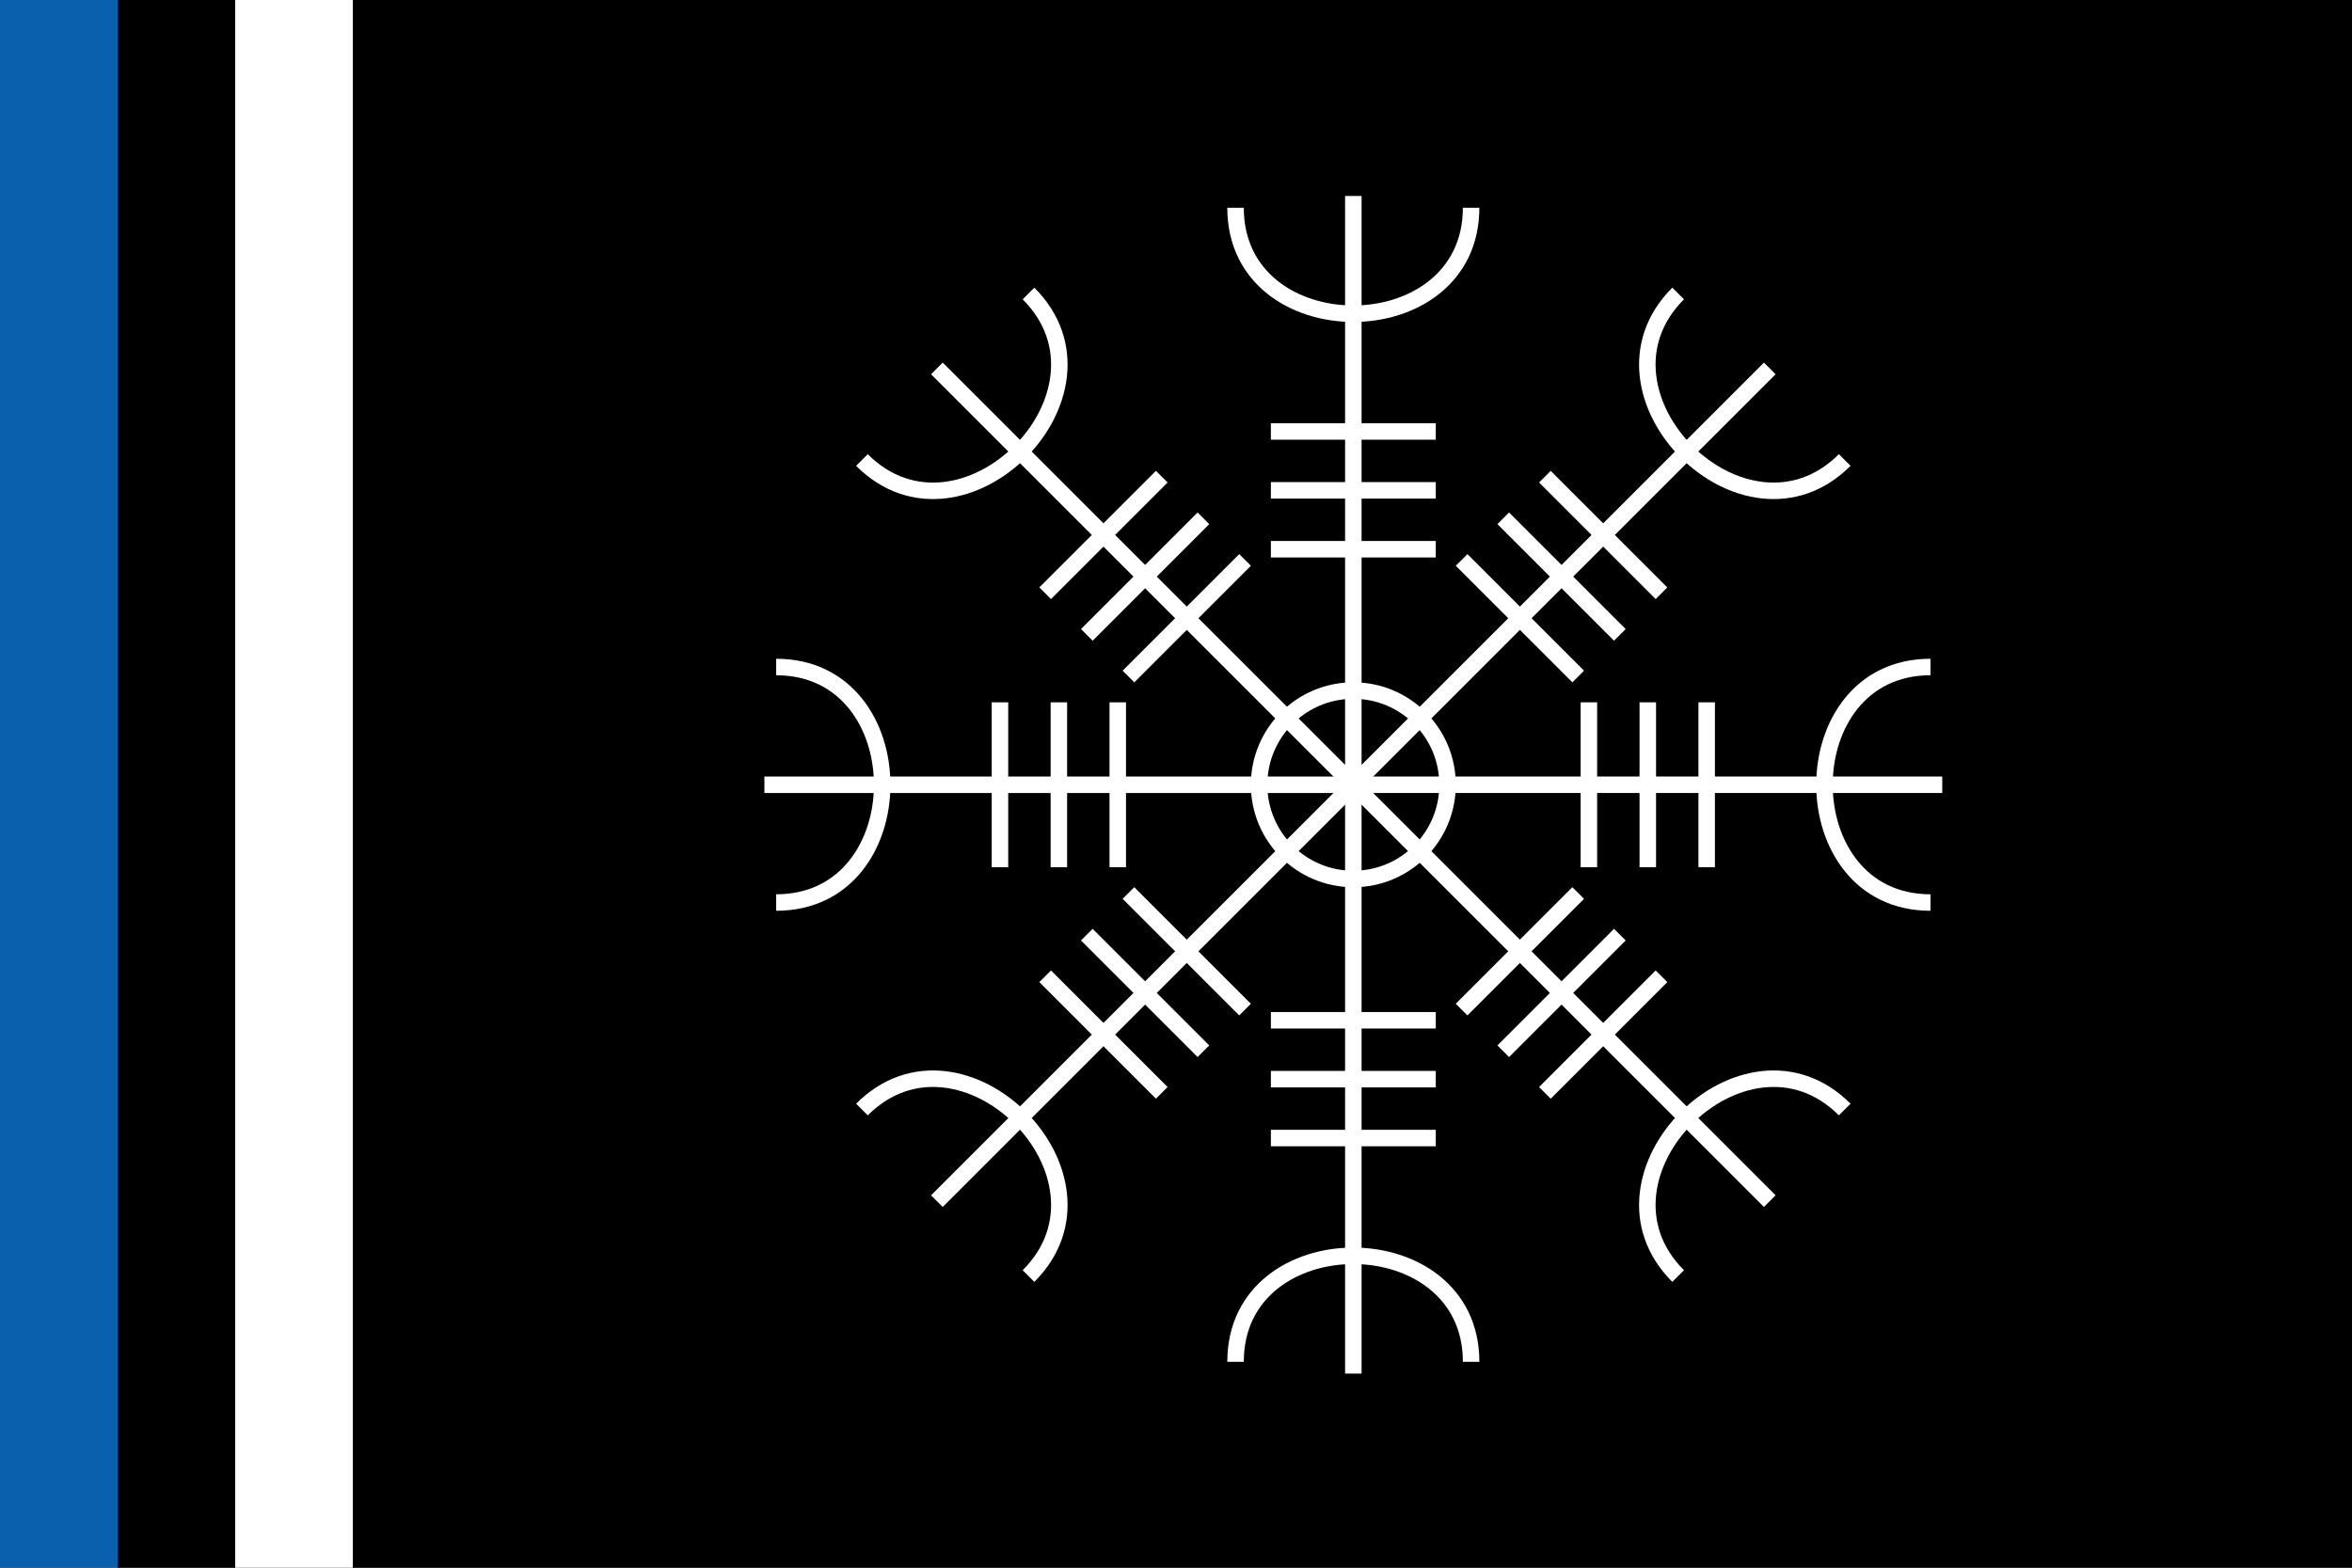 <?xml version="1.0" encoding="UTF-8" standalone="no"?>
<svg
   width="600"
   height="400"
   viewBox="0 0 158.75 105.833"
   version="1.1"
   id="svg5"
   xmlns:xlink="http://www.w3.org/1999/xlink"
   xmlns="http://www.w3.org/2000/svg"
   xmlns:svg="http://www.w3.org/2000/svg">
  <rect x="0" y="0" width="158.75" height="105.833" fill="#333333" stroke="none"/>
  <g
     id="layer1">
    <path
       id="rect940"
       style="fill:#0b60ad;fill-opacity:1;stroke:none;stroke-width:0.087"
       d="M 7.4999955e-7,1.7499997e-6 H 7.938 V 105.833 H 7.4999955e-7 Z" />
    <path
       id="rect940-7"
       style="fill:#000000;fill-opacity:1;stroke:none;stroke-width:0.087;stroke-opacity:1"
       d="M 7.938,-2.5e-6 H 15.875 V 105.833 H 7.938 Z" />
    <path
       id="rect940-7-9"
       style="fill:#ffffff;fill-opacity:1;stroke:none;stroke-width:0.087;stroke-opacity:1"
       d="m 15.875,-2e-6 h 7.938 V 105.833 h -7.938 z" />
    <path
       id="rect940-7-6"
       style="fill:#000000;fill-opacity:1;stroke:none;stroke-width:0.361;stroke-opacity:1"
       d="M 23.813,6.6666646e-7 H 158.75 V 105.833 H 23.813 Z" />
    <g
       id="g2984"
       transform="matrix(0.159,0,0,0.159,51.594,13.229)"
       style="fill:none;fill-opacity:1;stroke:#ffffff;stroke-opacity:1">
      <circle
         cx="250"
         cy="250"
         r="40"
         stroke="#000000"
         stroke-width="7"
         fill="none"
         id="circle2838"
         style="fill:none;fill-opacity:1;stroke:#ffffff;stroke-opacity:1" />
      <g
         id="a"
         stroke="#000000"
         stroke-width="7"
         style="fill:none;fill-opacity:1;stroke:#ffffff;stroke-opacity:1">
        <path
           d="M 0,250 H 250"
           id="path2840"
           style="fill:none;fill-opacity:1;stroke:#ffffff;stroke-opacity:1" />
        <path
           d="m 5,200 c 60,0 60,100 0,100"
           fill="none"
           id="path2842"
           style="fill:none;fill-opacity:1;stroke:#ffffff;stroke-opacity:1" />
        <path
           d="m 125,215 v 70 m -25,-70 v 70 m 50,-70 v 70"
           id="path2844"
           style="fill:none;fill-opacity:1;stroke:#ffffff;stroke-opacity:1" />
      </g>
      <use
         xlink:href="#a"
         transform="rotate(45,250,250)"
         id="use2847"
         x="0"
         y="0"
         width="100%"
         height="100%"
         style="fill:none;fill-opacity:1;stroke:#ffffff;stroke-opacity:1" />
      <use
         xlink:href="#a"
         transform="rotate(90,250,250)"
         id="use2849"
         x="0"
         y="0"
         width="100%"
         height="100%"
         style="fill:none;fill-opacity:1;stroke:#ffffff;stroke-opacity:1" />
      <use
         xlink:href="#a"
         transform="rotate(135,250,250)"
         id="use2851"
         x="0"
         y="0"
         width="100%"
         height="100%"
         style="fill:none;fill-opacity:1;stroke:#ffffff;stroke-opacity:1" />
      <use
         xlink:href="#a"
         transform="rotate(180,250,250)"
         id="use2853"
         x="0"
         y="0"
         width="100%"
         height="100%"
         style="fill:none;fill-opacity:1;stroke:#ffffff;stroke-opacity:1" />
      <use
         xlink:href="#a"
         transform="rotate(-45,250,250)"
         id="use2855"
         x="0"
         y="0"
         width="100%"
         height="100%"
         style="fill:none;fill-opacity:1;stroke:#ffffff;stroke-opacity:1" />
      <use
         xlink:href="#a"
         transform="rotate(-90,250,250)"
         id="use2857"
         x="0"
         y="0"
         width="100%"
         height="100%"
         style="fill:none;fill-opacity:1;stroke:#ffffff;stroke-opacity:1" />
      <use
         xlink:href="#a"
         transform="rotate(-135,250,250)"
         id="use2859"
         x="0"
         y="0"
         width="100%"
         height="100%"
         style="fill:none;fill-opacity:1;stroke:#ffffff;stroke-opacity:1" />
    </g>
  </g>
</svg>
